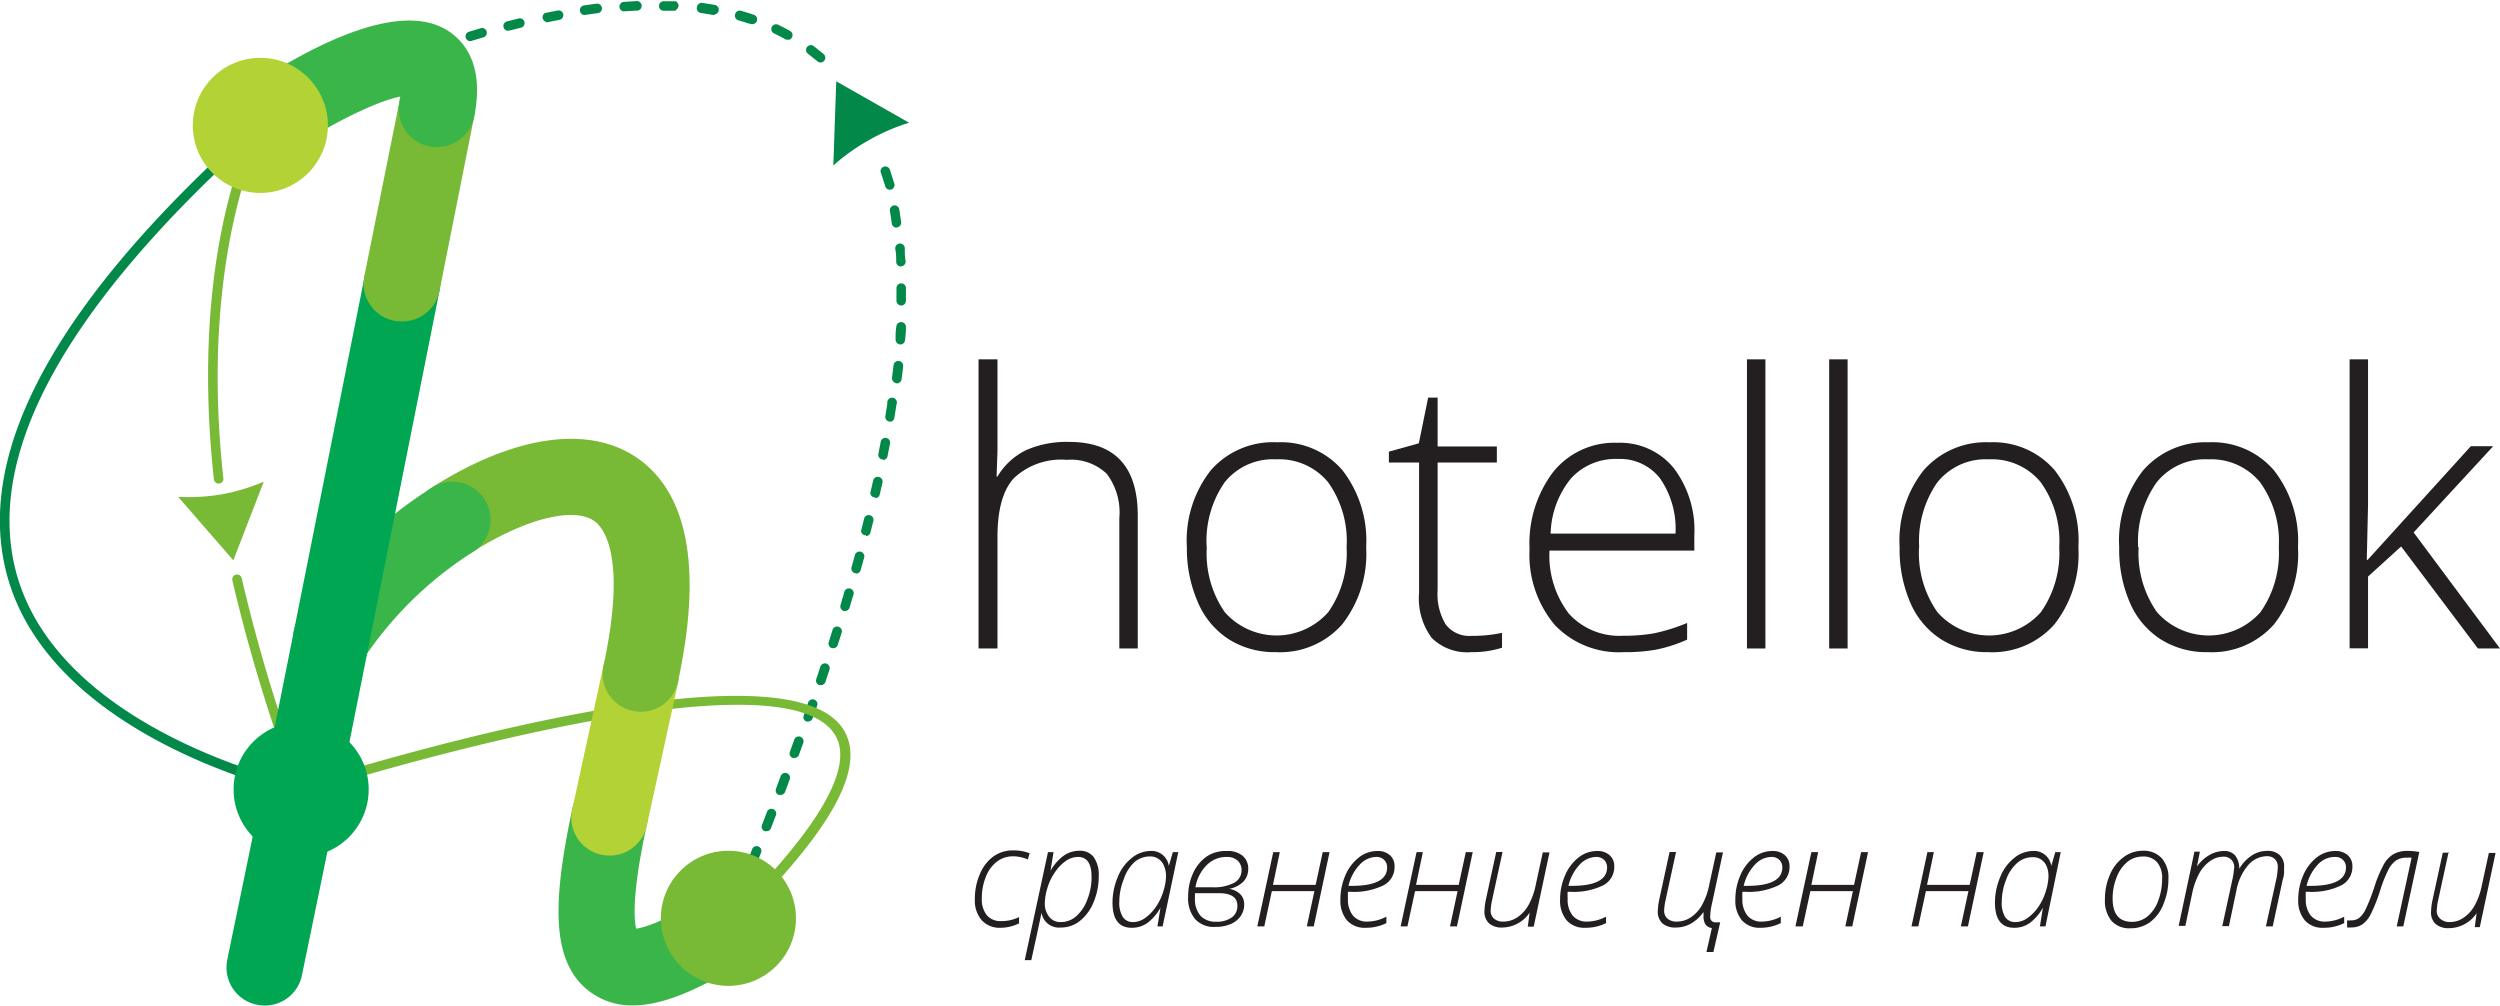 <svg id="Layer_1" data-name="Layer 1" xmlns="http://www.w3.org/2000/svg" viewBox="0 0 198 79.64"><defs><style>.cls-1{fill:#028848;}.cls-2{fill:#78b935;}.cls-3{fill:#39b54a;}.cls-4{fill:#b2d235;}.cls-5,.cls-7{fill:none;stroke-linecap:round;stroke-miterlimit:10;}.cls-5{stroke:#ec668c;stroke-width:0.78px;}.cls-6{fill:#00a651;}.cls-7{stroke:#662d91;stroke-width:6.27px;}.cls-8{fill:#231f20;}</style></defs><title>HL_198x80_rus</title><path class="cls-1" d="M70.48,15a0.38,0.38,0,0,1-.37-0.29l-0.37-1.14a0.38,0.38,0,0,1,.73-0.18l0.37,1.15a0.38,0.38,0,0,1-.28.45H70.48Z" transform="translate(0 0.03)"/><path class="cls-1" d="M58.37,71.52a0.39,0.39,0,0,1-.15,0A0.38,0.38,0,0,1,58,71l0.4-.95a0.38,0.38,0,0,1,.7.29l-0.4.95A0.38,0.38,0,0,1,58.37,71.52Zm1.18-2.85-0.14,0a0.38,0.38,0,0,1-.21-0.49l0.39-1a0.38,0.38,0,0,1,.7.28l-0.39,1A0.38,0.38,0,0,1,59.55,68.67ZM60.7,65.8l-0.14,0a0.38,0.38,0,0,1-.21-0.49l0.38-1a0.38,0.38,0,1,1,.7.28l-0.38,1A0.38,0.38,0,0,1,60.7,65.8Zm1.12-2.87-0.14,0a0.38,0.38,0,0,1-.22-0.49l0.37-1a0.38,0.38,0,1,1,.71.27l-0.37,1A0.38,0.38,0,0,1,61.82,62.93ZM62.91,60l-0.13,0a0.38,0.38,0,0,1-.22-0.49l0.36-1a0.38,0.38,0,0,1,.71.26l-0.36,1A0.38,0.38,0,0,1,62.91,60ZM64,57.12l-0.11,0a0.36,0.36,0,0,1-.24-0.46l0.34-1a0.38,0.38,0,1,1,.71.25l-0.33.92A0.41,0.41,0,0,1,64,57.12Zm1-2.89-0.12,0a0.38,0.38,0,0,1-.23-0.48l0.33-1a0.38,0.38,0,0,1,.72.24l-0.33,1A0.38,0.38,0,0,1,65,54.23Zm1-2.93-0.12,0a0.38,0.38,0,0,1-.24-0.48l0.31-1a0.38,0.38,0,0,1,.72.23l-0.32,1A0.38,0.38,0,0,1,66,51.31Zm0.93-2.94-0.11,0a0.38,0.38,0,0,1-.25-0.47l0.29-1a0.38,0.38,0,1,1,.72.22l-0.3,1A0.38,0.38,0,0,1,66.89,48.36Zm0.87-3-0.1,0a0.38,0.38,0,0,1-.26-0.46l0.28-1a0.38,0.38,0,0,1,.73.2l-0.28,1A0.38,0.38,0,0,1,67.76,45.4Zm0.81-3H68.47A0.38,0.38,0,0,1,68.2,42l0.25-1a0.38,0.38,0,0,1,.73.18l-0.25,1A0.38,0.38,0,0,1,68.56,42.43Zm0.73-3H69.21A0.38,0.38,0,0,1,68.93,39l0.23-1a0.38,0.38,0,0,1,.74.16l-0.23,1A0.38,0.38,0,0,1,69.29,39.43Zm0.65-3H69.87a0.38,0.38,0,0,1-.3-0.45q0.1-.5.19-1a0.38,0.38,0,0,1,.74.14l-0.2,1A0.38,0.38,0,0,1,69.94,36.41Zm0.55-3H70.43a0.38,0.38,0,0,1-.31-0.44c0.06-.34.11-0.68,0.16-1A0.38,0.38,0,1,1,71,32q-0.07.5-.16,1A0.38,0.38,0,0,1,70.49,33.38Zm0.44-3.05h0a0.38,0.38,0,0,1-.33-0.42q0.06-.51.12-1a0.38,0.38,0,0,1,.42-0.33,0.38,0.38,0,0,1,.34.41q-0.05.51-.12,1A0.38,0.38,0,0,1,70.93,30.32Zm0.3-3.07h0a0.38,0.38,0,0,1-.35-0.4c0-.34,0-0.68.06-1a0.38,0.38,0,0,1,.4-0.36,0.38,0.38,0,0,1,.36.4q0,0.51-.07,1A0.38,0.38,0,0,1,71.23,27.25Zm0.14-3.08h0A0.38,0.38,0,0,1,71,23.79v-1a0.38,0.38,0,0,1,.37-0.38h0a0.38,0.38,0,0,1,.38.37v1A0.38,0.38,0,0,1,71.36,24.17Zm-0.06-3.08a0.38,0.38,0,0,1-.38-0.36c0-.34,0-0.68-0.07-1a0.38,0.38,0,1,1,.75-0.06c0,0.34,0,.68.07,1a0.38,0.38,0,0,1-.36.4h0ZM71,18a0.38,0.38,0,0,1-.37-0.33q-0.07-.51-0.15-1a0.38,0.38,0,0,1,.31-0.43,0.37,0.37,0,0,1,.43.31c0.06,0.34.1,0.68,0.15,1a0.38,0.38,0,0,1-.32.43H71Z" transform="translate(0 0.03)"/><path class="cls-1" d="M57.36,73.9a0.37,0.37,0,0,1-.15,0,0.38,0.38,0,0,1-.2-0.49l0.2-.47a0.38,0.38,0,1,1,.69.3l-0.2.46A0.38,0.38,0,0,1,57.36,73.9Z" transform="translate(0 0.03)"/><path class="cls-1" d="M20.62,10.28a0.38,0.38,0,0,1-.19-0.71l0.45-.24a0.38,0.38,0,1,1,.36.66l-0.44.24A0.37,0.37,0,0,1,20.62,10.28Z" transform="translate(0 0.03)"/><path class="cls-1" d="M22.89,9.09a0.38,0.38,0,0,1-.17-0.71l0.93-.46a0.38,0.38,0,1,1,.33.68L23.06,9A0.39,0.39,0,0,1,22.89,9.09Zm2.8-1.35A0.38,0.38,0,0,1,25.53,7l0.94-.43a0.38,0.38,0,0,1,.31.69l-0.94.43A0.38,0.38,0,0,1,25.69,7.74Zm2.83-1.26a0.38,0.38,0,0,1-.15-0.73l1-.4a0.38,0.38,0,0,1,.49.21,0.38,0.38,0,0,1-.2.49l-1,.4A0.37,0.37,0,0,1,28.52,6.48Zm2.87-1.17a0.38,0.38,0,0,1-.14-0.73l1-.37a0.38,0.38,0,1,1,.27.71l-1,.37A0.35,0.35,0,0,1,31.39,5.31ZM34.3,4.23a0.38,0.38,0,0,1-.12-0.74l1-.34a0.38,0.38,0,0,1,.24.71l-1,.33Zm2.94-1a0.38,0.38,0,0,1-.11-0.74l1-.3a0.38,0.38,0,0,1,.21.72l-1,.3Zm25.18-.13a0.37,0.37,0,0,1-.19,0c-0.29-.17-0.59-0.32-0.89-0.47a0.38,0.38,0,1,1,.33-0.68q0.48,0.23.94,0.49A0.38,0.38,0,0,1,62.42,3.13ZM40.23,2.41a0.38,0.38,0,0,1-.1-0.74l1-.25a0.38,0.38,0,0,1,.18.73l-1,.25H40.23ZM59.6,1.88l-0.12,0-1-.3a0.38,0.38,0,0,1-.26-0.47A0.37,0.37,0,0,1,58.71.83c0.34,0.1.67,0.2,1,.31A0.38,0.38,0,0,1,59.6,1.88ZM43.25,1.7A0.38,0.38,0,0,1,43.17,1l1-.2a0.37,0.37,0,0,1,.44.3,0.38,0.38,0,0,1-.3.44l-1,.2H43.25Zm3.05-.54A0.38,0.38,0,0,1,45.93.83,0.38,0.38,0,0,1,46.25.4l1-.14a0.38,0.38,0,0,1,.42.33,0.37,0.37,0,0,1-.33.42l-1,.14H46.3Zm10.29,0H56.53l-1-.16A0.38,0.38,0,0,1,55.2.52,0.38,0.38,0,0,1,55.62.2l1,0.16A0.38,0.38,0,0,1,56.6,1.11Zm-7.21-.29a0.38,0.38,0,0,1,0-.75l1-.06a0.38,0.38,0,1,1,0,.75l-1,.06h0Zm4.13-.05h0l-1,0a0.38,0.38,0,0,1,0-.75h0l1,0A0.38,0.38,0,0,1,53.52.76Z" transform="translate(0 0.03)"/><path class="cls-1" d="M65,4.92a0.37,0.37,0,0,1-.24-0.08l-0.8-.64a0.38,0.38,0,0,1,.46-0.6l0.82,0.66A0.38,0.38,0,0,1,65,4.92Z" transform="translate(0 0.03)"/><path class="cls-2" d="M57.36,73.9a0.38,0.38,0,0,1-.26-0.65C64.6,66,67.73,60.83,66.15,58.2,61.75,50.82,24.34,62.73,24,62.85a0.38,0.38,0,1,1-.23-0.72c1.56-.5,38.35-12.22,43.07-4.32,1.83,3.06-1.18,8.28-9.18,16A0.38,0.38,0,0,1,57.36,73.9Z" transform="translate(0 0.03)"/><path class="cls-1" d="M23.85,62.87H23.77c-0.2,0-19.69-4.21-23.22-17.37-2.62-9.77,4-21.84,19.81-35.88a0.38,0.38,0,0,1,.5.56C5.34,24-1.25,35.83,1.28,45.3,4.69,58,23.73,62.08,23.93,62.12A0.38,0.38,0,0,1,23.85,62.87Z" transform="translate(0 0.03)"/><path class="cls-3" d="M50.09,79.6a5.52,5.52,0,0,1-3.25-1c-3.37-2.36-3-7.52-1.52-14.55a3,3,0,1,1,5.9,1.29c-1.18,5.4-1,7.47-.84,8.18C51,73.44,52.54,73,55.75,71A3,3,0,0,1,59,76.08C56.07,77.9,52.9,79.6,50.09,79.6Z" transform="translate(0 0.03)"/><path class="cls-4" d="M48.28,67.73a3.08,3.08,0,0,1-.65-0.07,3,3,0,0,1-2.31-3.59l2.48-11.39A3,3,0,0,1,53.71,54L51.23,65.35A3,3,0,0,1,48.28,67.73Z" transform="translate(0 0.03)"/><path class="cls-2" d="M50.76,56.34a3,3,0,0,1-.64-0.07,3,3,0,0,1-2.32-3.59c1.9-8.83-.08-11-0.74-11.45-1.65-1.15-5.51-.16-9.62,2.45a3,3,0,1,1-3.24-5.1c6.52-4.14,12.46-5,16.31-2.31,4,2.81,5.11,8.76,3.19,17.68A3,3,0,0,1,50.76,56.34Z" transform="translate(0 0.03)"/><path class="cls-3" d="M26.24,53.55a3,3,0,0,1-2.55-4.64A35.09,35.09,0,0,1,34.21,38.59a3,3,0,1,1,3.24,5.1,29.26,29.26,0,0,0-8.66,8.46A3,3,0,0,1,26.24,53.55Z" transform="translate(0 0.03)"/><path class="cls-2" d="M17.31,38.27a0.38,0.38,0,0,1-.37-0.34c-2-18.3,3.15-27.92,3.38-28.25a0.38,0.38,0,0,1,.62.43c-0.05.08-5.23,9.75-3.25,27.74a0.38,0.38,0,0,1-.33.42h0Z" transform="translate(0 0.03)"/><path class="cls-5" d="M17.31,37.9" transform="translate(0 0.03)"/><path class="cls-2" d="M23.85,62.87a0.38,0.38,0,0,1-.35-0.24,131.63,131.63,0,0,1-5.1-16.71,0.38,0.38,0,0,1,.74-0.17A130.9,130.9,0,0,0,24.2,62.36a0.38,0.38,0,0,1-.22.49Z" transform="translate(0 0.03)"/><path class="cls-6" d="M21,79.61a3,3,0,0,1-.62-0.06A3,3,0,0,1,18,76c0-.08,1.72-8.24,2.88-14.07a3,3,0,1,1,5.92,1.18c-1.17,5.86-2.87,14-2.89,14.12A3,3,0,0,1,21,79.61Z" transform="translate(0 0.03)"/><path class="cls-6" d="M26.81,63.08L20.89,61.9l8-40.09A3,3,0,0,1,34.81,23Z" transform="translate(0 0.03)"/><path class="cls-2" d="M31.86,25.43a3,3,0,0,1-3-3.61L31.64,8a3,3,0,1,1,5.92,1.18L34.81,23A3,3,0,0,1,31.86,25.43Z" transform="translate(0 0.03)"/><path class="cls-3" d="M20.62,12.92a3,3,0,0,1-1.72-5.5c4.39-3,12.39-7.74,16.6-5,1.38,0.9,2.85,2.81,2.06,6.78A3,3,0,1,1,31.64,8c0-.14.05-0.27,0.07-0.38-1.91.35-6,2.37-9.36,4.73A3,3,0,0,1,20.62,12.92Z" transform="translate(0 0.03)"/><path class="cls-7" d="M40.9,5.77" transform="translate(0 0.03)"/><circle class="cls-2" cx="57.69" cy="72.73" r="5.35"/><circle class="cls-6" cx="23.85" cy="62.52" r="5.35"/><circle class="cls-4" cx="20.62" cy="9.93" r="5.35"/><path class="cls-2" d="M18.48,44.35l2.41-6.23a15.48,15.48,0,0,1-3.32,1,15.74,15.74,0,0,1-3.46.2Z" transform="translate(0 0.03)"/><path class="cls-1" d="M66.23,6.41L66,13.08a15.45,15.45,0,0,1,2.8-2A15.76,15.76,0,0,1,72,9.69Z" transform="translate(0 0.03)"/><path class="cls-8" d="M88.65,51.33V41a5.06,5.06,0,0,0-1-3.51,4.1,4.1,0,0,0-3.15-1.1,5.45,5.45,0,0,0-4.2,1.45Q79,39.25,79,42.5v8.83H77.5V28.43H79v7.28l-0.07,2H79a5.37,5.37,0,0,1,2.27-2.09,7.93,7.93,0,0,1,3.4-.65q5.44,0,5.44,5.84V51.33H88.65Z" transform="translate(0 0.03)"/><path class="cls-8" d="M108.2,43.31a9.06,9.06,0,0,1-1.9,6.11,6.55,6.55,0,0,1-5.24,2.2,6.78,6.78,0,0,1-3.71-1,6.49,6.49,0,0,1-2.46-2.91A10.6,10.6,0,0,1,94,43.31a9,9,0,0,1,1.9-6.1A6.54,6.54,0,0,1,101.15,35a6.42,6.42,0,0,1,5.17,2.21A9.1,9.1,0,0,1,108.2,43.31Zm-12.62,0A8.14,8.14,0,0,0,97,48.45a5.47,5.47,0,0,0,8.2,0,8.15,8.15,0,0,0,1.45-5.14,8,8,0,0,0-1.46-5.14,5,5,0,0,0-4.11-1.82A4.9,4.9,0,0,0,97,38.16,8.12,8.12,0,0,0,95.57,43.31Z" transform="translate(0 0.03)"/><path class="cls-8" d="M116.55,50.33a10.94,10.94,0,0,0,2.41-.24v1.18a7.71,7.71,0,0,1-2.44.35,4,4,0,0,1-3.13-1.13,5.26,5.26,0,0,1-1-3.56V36.6H110V35.74l2.37-.66,0.74-3.62h0.75v3.87h4.69V36.6h-4.69V46.72a4.62,4.62,0,0,0,.65,2.72A2.35,2.35,0,0,0,116.55,50.33Z" transform="translate(0 0.03)"/><path class="cls-8" d="M128.58,51.62a7,7,0,0,1-5.44-2.15,8.63,8.63,0,0,1-2-6,9.38,9.38,0,0,1,1.88-6.13,6.21,6.21,0,0,1,5.08-2.3,5.48,5.48,0,0,1,4.46,2,8.14,8.14,0,0,1,1.63,5.36v1.18H122.72a7.57,7.57,0,0,0,1.54,5,5.41,5.41,0,0,0,4.32,1.74,13.42,13.42,0,0,0,2.41-.19,14.63,14.63,0,0,0,2.63-.82v1.32a11.7,11.7,0,0,1-2.5.8A13.9,13.9,0,0,1,128.58,51.62Zm-0.43-15.3a4.79,4.79,0,0,0-3.71,1.52,7.19,7.19,0,0,0-1.63,4.39h9.89a7,7,0,0,0-1.21-4.35A4,4,0,0,0,128.15,36.32Z" transform="translate(0 0.03)"/><path class="cls-8" d="M139.82,51.33h-1.46V28.43h1.46v22.9Z" transform="translate(0 0.03)"/><path class="cls-8" d="M146.33,51.33h-1.46V28.43h1.46v22.9Z" transform="translate(0 0.03)"/><path class="cls-8" d="M164.61,43.31a9.06,9.06,0,0,1-1.9,6.11,6.55,6.55,0,0,1-5.24,2.2,6.78,6.78,0,0,1-3.71-1,6.49,6.49,0,0,1-2.46-2.91,10.59,10.59,0,0,1-.85-4.39,9,9,0,0,1,1.9-6.1A6.54,6.54,0,0,1,157.56,35a6.42,6.42,0,0,1,5.17,2.21A9.09,9.09,0,0,1,164.61,43.31Zm-12.62,0a8.14,8.14,0,0,0,1.45,5.14,5.47,5.47,0,0,0,8.2,0,8.14,8.14,0,0,0,1.45-5.14,8,8,0,0,0-1.46-5.14,5,5,0,0,0-4.11-1.82,4.9,4.9,0,0,0-4.08,1.82A8.13,8.13,0,0,0,152,43.31Z" transform="translate(0 0.03)"/><path class="cls-8" d="M182,43.31a9.06,9.06,0,0,1-1.9,6.11,6.55,6.55,0,0,1-5.24,2.2,6.78,6.78,0,0,1-3.71-1,6.49,6.49,0,0,1-2.46-2.91,10.59,10.59,0,0,1-.85-4.39,9,9,0,0,1,1.9-6.1A6.54,6.54,0,0,1,174.92,35a6.42,6.42,0,0,1,5.17,2.21A9.09,9.09,0,0,1,182,43.31Zm-12.62,0a8.14,8.14,0,0,0,1.45,5.14,5.47,5.47,0,0,0,8.2,0,8.14,8.14,0,0,0,1.45-5.14A8,8,0,0,0,179,38.17a5,5,0,0,0-4.11-1.82,4.9,4.9,0,0,0-4.08,1.82A8.12,8.12,0,0,0,169.34,43.31Z" transform="translate(0 0.03)"/><path class="cls-8" d="M187.52,44.31l8.17-9h1.77l-6.3,6.83L198,51.33h-1.75l-6.08-8.08-2.62,2.38v5.69h-1.46V28.43h1.46V39.91l-0.1,4.4h0.07Z" transform="translate(0 0.03)"/><path class="cls-8" d="M79.23,73.45a1.91,1.91,0,0,1-1.48-.6,2.37,2.37,0,0,1-.54-1.66,4.83,4.83,0,0,1,.4-2,3.23,3.23,0,0,1,1.07-1.39,2.65,2.65,0,0,1,1.57-.48,3.48,3.48,0,0,1,1.3.23l-0.15.49a2.9,2.9,0,0,0-1.18-.25,2.06,2.06,0,0,0-1.26.42,2.74,2.74,0,0,0-.88,1.2,4.55,4.55,0,0,0-.32,1.73,2,2,0,0,0,.4,1.32,1.41,1.41,0,0,0,1.13.46,3.09,3.09,0,0,0,1.42-.32v0.5A3.31,3.31,0,0,1,79.23,73.45Z" transform="translate(0 0.03)"/><path class="cls-8" d="M84,73.43a1.39,1.39,0,0,1-1.51-1.18h0q-0.07.39-.81,3.76H81.16L83,67.46h0.44l-0.24,1.48h0a3.75,3.75,0,0,1,1.06-1.21,2.15,2.15,0,0,1,1.24-.38,1.35,1.35,0,0,1,1.12.5,2.45,2.45,0,0,1,.4,1.53,5.24,5.24,0,0,1-.39,2,3.64,3.64,0,0,1-1.07,1.5A2.38,2.38,0,0,1,84,73.43Zm1.35-5.59a1.68,1.68,0,0,0-.94.32,3.34,3.34,0,0,0-.87.91,4.32,4.32,0,0,0-.6,1.28,4.39,4.39,0,0,0-.19,1.13,1.67,1.67,0,0,0,.33,1.08A1.11,1.11,0,0,0,84,73a1.85,1.85,0,0,0,1.22-.45,3.2,3.2,0,0,0,.89-1.32,4.75,4.75,0,0,0,.34-1.76Q86.47,67.84,85.38,67.84Z" transform="translate(0 0.03)"/><path class="cls-8" d="M91.06,67.37a1.38,1.38,0,0,1,1.51,1.18h0l0.32-1.09h0.43l-1.24,5.88H91.67l0.24-1.48h0a3.91,3.91,0,0,1-1,1.18,2.1,2.1,0,0,1-1.28.41q-1.52,0-1.52-2a5.22,5.22,0,0,1,.41-2,3.61,3.61,0,0,1,1.08-1.5A2.39,2.39,0,0,1,91.06,67.37ZM89.71,73a1.66,1.66,0,0,0,1-.34,3.41,3.41,0,0,0,.86-0.9,4.42,4.42,0,0,0,.58-1.24,4.22,4.22,0,0,0,.2-1.15,2,2,0,0,0-.14-0.77A1.22,1.22,0,0,0,91.76,68a1.15,1.15,0,0,0-.69-0.2,1.86,1.86,0,0,0-1.21.44A3.17,3.17,0,0,0,89,69.61a4.81,4.81,0,0,0-.35,1.76,2.14,2.14,0,0,0,.27,1.21A0.93,0.93,0,0,0,89.71,73Z" transform="translate(0 0.03)"/><path class="cls-8" d="M97.18,67.37a1.84,1.84,0,0,1,1.24.38,1.32,1.32,0,0,1,.44,1.06,1.43,1.43,0,0,1-.4,1,2.17,2.17,0,0,1-1.12.56v0a1.54,1.54,0,0,1,.88.41,1.12,1.12,0,0,1,.32.82,1.6,1.6,0,0,1-.27.91,1.81,1.81,0,0,1-.79.64,3,3,0,0,1-1.23.23,2,2,0,0,1-1.6-.62,2.58,2.58,0,0,1-.55-1.77,4.39,4.39,0,0,1,.39-1.86,3.23,3.23,0,0,1,1.1-1.34A2.73,2.73,0,0,1,97.18,67.37Zm-2.54,3.34v0.4a2,2,0,0,0,.44,1.39,1.64,1.64,0,0,0,1.27.47,2,2,0,0,0,1.21-.34A1.09,1.09,0,0,0,98,71.71q0-1-1.46-1H94.64Zm2.49-2.87a2.17,2.17,0,0,0-1.57.66,3.23,3.23,0,0,0-.88,1.74H96a3.44,3.44,0,0,0,1.74-.35,1.11,1.11,0,0,0,.59-1,1,1,0,0,0-.3-0.75A1.24,1.24,0,0,0,97.14,67.84Z" transform="translate(0 0.03)"/><path class="cls-8" d="M101.36,67.46l-0.54,2.59h3.38l0.56-2.59h0.54l-1.25,5.88H103.5l0.6-2.79h-3.37l-0.6,2.79H99.58l1.26-5.88h0.52Z" transform="translate(0 0.03)"/><path class="cls-8" d="M108.14,73.45a1.85,1.85,0,0,1-1.46-.59,2.41,2.41,0,0,1-.52-1.65,4.73,4.73,0,0,1,.38-1.88,3.54,3.54,0,0,1,1.06-1.43,2.34,2.34,0,0,1,1.48-.53,1.42,1.42,0,0,1,1,.33,1.14,1.14,0,0,1,.37.9,1.63,1.63,0,0,1-.88,1.49,5.34,5.34,0,0,1-2.63.51h-0.18a4,4,0,0,0,0,.53,2,2,0,0,0,.4,1.36,1.43,1.43,0,0,0,1.15.47,3.3,3.3,0,0,0,1.49-.39v0.51A3.61,3.61,0,0,1,108.14,73.45ZM109,67.84a1.82,1.82,0,0,0-1.32.62,3.64,3.64,0,0,0-.88,1.67h0.26q2.8,0,2.8-1.46a0.81,0.81,0,0,0-.24-0.6A0.85,0.85,0,0,0,109,67.84Z" transform="translate(0 0.03)"/><path class="cls-8" d="M112.69,67.46l-0.54,2.59h3.38l0.56-2.59h0.55l-1.25,5.88h-0.55l0.6-2.79h-3.37l-0.6,2.79h-0.54l1.26-5.88h0.52Z" transform="translate(0 0.03)"/><path class="cls-8" d="M119,67.46l-0.82,3.77a4.68,4.68,0,0,0-.12.85,0.82,0.82,0,0,0,.26.64,1.07,1.07,0,0,0,.75.24,2,2,0,0,0,1.12-.35,2.81,2.81,0,0,0,.89-1,5.41,5.41,0,0,0,.54-1.51l0.57-2.62h0.53l-1.25,5.88H121l0.15-1.11h0A2.66,2.66,0,0,1,119,73.43a1.54,1.54,0,0,1-1.07-.33,1.26,1.26,0,0,1-.36-1,5.06,5.06,0,0,1,.12-0.92l0.81-3.73H119Z" transform="translate(0 0.03)"/><path class="cls-8" d="M125.54,73.45a1.85,1.85,0,0,1-1.46-.59,2.41,2.41,0,0,1-.52-1.65,4.73,4.73,0,0,1,.38-1.88A3.54,3.54,0,0,1,125,67.9a2.34,2.34,0,0,1,1.48-.53,1.42,1.42,0,0,1,1,.33,1.14,1.14,0,0,1,.37.9,1.63,1.63,0,0,1-.88,1.49,5.34,5.34,0,0,1-2.63.51h-0.18a4,4,0,0,0,0,.53,2,2,0,0,0,.4,1.36,1.43,1.43,0,0,0,1.15.47,3.3,3.3,0,0,0,1.49-.39v0.51A3.61,3.61,0,0,1,125.54,73.45Zm0.88-5.61a1.82,1.82,0,0,0-1.32.62,3.64,3.64,0,0,0-.88,1.67h0.26q2.8,0,2.8-1.46a0.81,0.81,0,0,0-.24-0.6A0.85,0.85,0,0,0,126.42,67.84Z" transform="translate(0 0.03)"/><path class="cls-8" d="M132.74,67.46l-0.82,3.77a4.45,4.45,0,0,0-.12.85,0.82,0.82,0,0,0,.26.64,1.07,1.07,0,0,0,.75.24,2,2,0,0,0,1.12-.35,2.8,2.8,0,0,0,.89-1,5.41,5.41,0,0,0,.54-1.51l0.57-2.62h0.53l-0.89,4.14a4.64,4.64,0,0,0-.12.92,0.41,0.41,0,0,0,.45.48l0.34,0-0.54,2.35h-0.55l0.43-1.9a0.74,0.74,0,0,1-.51-0.29,1.18,1.18,0,0,1-.15-0.65V72.2h0a3.2,3.2,0,0,1-1,.92,2.4,2.4,0,0,1-1.18.31,1.56,1.56,0,0,1-1.08-.33,1.26,1.26,0,0,1-.36-1,5.06,5.06,0,0,1,.12-0.92l0.81-3.73h0.54Z" transform="translate(0 0.03)"/><path class="cls-8" d="M139.42,73.45a1.85,1.85,0,0,1-1.46-.59,2.41,2.41,0,0,1-.52-1.65,4.73,4.73,0,0,1,.38-1.88,3.54,3.54,0,0,1,1.06-1.43,2.34,2.34,0,0,1,1.48-.53,1.42,1.42,0,0,1,1,.33,1.14,1.14,0,0,1,.37.9,1.63,1.63,0,0,1-.88,1.49,5.34,5.34,0,0,1-2.63.51H138a4,4,0,0,0,0,.53,2,2,0,0,0,.4,1.36,1.43,1.43,0,0,0,1.15.47,3.3,3.3,0,0,0,1.49-.39v0.51A3.61,3.61,0,0,1,139.42,73.45Zm0.88-5.61a1.82,1.82,0,0,0-1.32.62,3.64,3.64,0,0,0-.88,1.67h0.26q2.8,0,2.8-1.46a0.81,0.81,0,0,0-.24-0.6A0.85,0.85,0,0,0,140.3,67.84Z" transform="translate(0 0.03)"/><path class="cls-8" d="M144,67.46l-0.54,2.59h3.38l0.56-2.59h0.55l-1.25,5.88h-0.55l0.6-2.79h-3.37l-0.6,2.79H142.2l1.26-5.88H144Z" transform="translate(0 0.03)"/><path class="cls-8" d="M153.16,67.46l-0.54,2.59H156l0.56-2.59h0.55l-1.25,5.88H155.3l0.6-2.79h-3.37l-0.6,2.79h-0.54l1.26-5.88h0.52Z" transform="translate(0 0.03)"/><path class="cls-8" d="M160.95,67.37a1.38,1.38,0,0,1,1.51,1.18h0l0.32-1.09h0.43L162,73.34h-0.44l0.24-1.48h0a3.91,3.91,0,0,1-1,1.18,2.1,2.1,0,0,1-1.28.41q-1.52,0-1.52-2a5.21,5.21,0,0,1,.41-2,3.61,3.61,0,0,1,1.08-1.5A2.39,2.39,0,0,1,160.95,67.37ZM159.6,73a1.66,1.66,0,0,0,1-.34,3.43,3.43,0,0,0,.86-0.9,4.44,4.44,0,0,0,.58-1.24,4.24,4.24,0,0,0,.2-1.15,2,2,0,0,0-.14-0.77,1.21,1.21,0,0,0-.42-0.54,1.15,1.15,0,0,0-.69-0.2,1.86,1.86,0,0,0-1.21.44,3.16,3.16,0,0,0-.89,1.33,4.79,4.79,0,0,0-.35,1.76,2.13,2.13,0,0,0,.27,1.21A0.93,0.93,0,0,0,159.6,73Z" transform="translate(0 0.03)"/><path class="cls-8" d="M169.7,67.35a1.93,1.93,0,0,1,1.51.59,2.32,2.32,0,0,1,.53,1.62,5.15,5.15,0,0,1-.39,2A3.23,3.23,0,0,1,170.29,73a2.57,2.57,0,0,1-1.55.49,1.9,1.9,0,0,1-1.51-.59,2.5,2.5,0,0,1-.52-1.7,4.77,4.77,0,0,1,.39-1.94,3.29,3.29,0,0,1,1.07-1.39A2.52,2.52,0,0,1,169.7,67.35Zm0,0.46a1.89,1.89,0,0,0-1.21.42,2.88,2.88,0,0,0-.85,1.22,4.45,4.45,0,0,0-.32,1.68q0,1.85,1.53,1.85a1.92,1.92,0,0,0,1.22-.42,2.82,2.82,0,0,0,.85-1.23,4.89,4.89,0,0,0,.32-1.79,1.88,1.88,0,0,0-.4-1.28A1.43,1.43,0,0,0,169.65,67.81Z" transform="translate(0 0.03)"/><path class="cls-8" d="M176,73.34l0.79-3.64a6,6,0,0,0,.14-0.88,0.81,0.81,0,0,0-.83-1,1.82,1.82,0,0,0-1.08.36,2.94,2.94,0,0,0-.86,1,5.79,5.79,0,0,0-.54,1.55l-0.54,2.57h-0.53l1.25-5.88h0.43L174,68.6h0a3.06,3.06,0,0,1,1-.92,2.32,2.32,0,0,1,1.15-.31,1.1,1.1,0,0,1,.88.36,1.65,1.65,0,0,1,.32,1.05h0a3.12,3.12,0,0,1,1-1.06,2.19,2.19,0,0,1,1.2-.36,1.38,1.38,0,0,1,1,.33,1.25,1.25,0,0,1,.35,1c0,0.1,0,.21,0,0.31s0,0.31-.11.65L180,73.34h-0.54l0.81-3.68a5.26,5.26,0,0,0,.13-1,0.87,0.87,0,0,0-.23-0.65,0.88,0.88,0,0,0-.64-0.23,2,2,0,0,0-1.5.74,4.26,4.26,0,0,0-.91,2l-0.59,2.8H176Z" transform="translate(0 0.03)"/><path class="cls-8" d="M184,73.45a1.85,1.85,0,0,1-1.46-.59,2.41,2.41,0,0,1-.52-1.65,4.73,4.73,0,0,1,.38-1.88,3.54,3.54,0,0,1,1.06-1.43,2.34,2.34,0,0,1,1.48-.53,1.42,1.42,0,0,1,1,.33,1.14,1.14,0,0,1,.37.9,1.63,1.63,0,0,1-.88,1.49,5.34,5.34,0,0,1-2.63.51h-0.18a4,4,0,0,0,0,.53,2,2,0,0,0,.4,1.36,1.43,1.43,0,0,0,1.15.47,3.3,3.3,0,0,0,1.49-.39v0.51A3.61,3.61,0,0,1,184,73.45Zm0.88-5.61a1.82,1.82,0,0,0-1.32.62,3.64,3.64,0,0,0-.88,1.67H183q2.8,0,2.8-1.46a0.81,0.81,0,0,0-.24-0.6A0.85,0.85,0,0,0,184.93,67.84Z" transform="translate(0 0.03)"/><path class="cls-8" d="M190.34,73.34h-0.52L191,67.9a2.53,2.53,0,0,0-.4,0,1.47,1.47,0,0,0-.82.21,2,2,0,0,0-.61.72,10.92,10.92,0,0,0-.66,1.66,13.09,13.09,0,0,1-.76,1.91,2.19,2.19,0,0,1-.65.78,1.53,1.53,0,0,1-.88.24,1.06,1.06,0,0,1-.33,0V72.86a1.18,1.18,0,0,0,.32,0,1,1,0,0,0,.66-0.21,2.09,2.09,0,0,0,.51-0.71,15.37,15.37,0,0,0,.66-1.69,9.93,9.93,0,0,1,.79-1.88,2.11,2.11,0,0,1,.77-0.77,2.26,2.26,0,0,1,1.08-.24,5.1,5.1,0,0,1,.93.09Z" transform="translate(0 0.03)"/><path class="cls-8" d="M193.93,67.46l-0.82,3.77a4.68,4.68,0,0,0-.12.85,0.82,0.82,0,0,0,.26.64A1.07,1.07,0,0,0,194,73a2,2,0,0,0,1.12-.35,2.8,2.8,0,0,0,.89-1,5.41,5.41,0,0,0,.54-1.51l0.57-2.62h0.53l-1.25,5.88H196l0.15-1.11h0a2.66,2.66,0,0,1-2.18,1.19,1.54,1.54,0,0,1-1.07-.33,1.26,1.26,0,0,1-.36-1,5.06,5.06,0,0,1,.12-0.92l0.81-3.73h0.54Z" transform="translate(0 0.03)"/></svg>